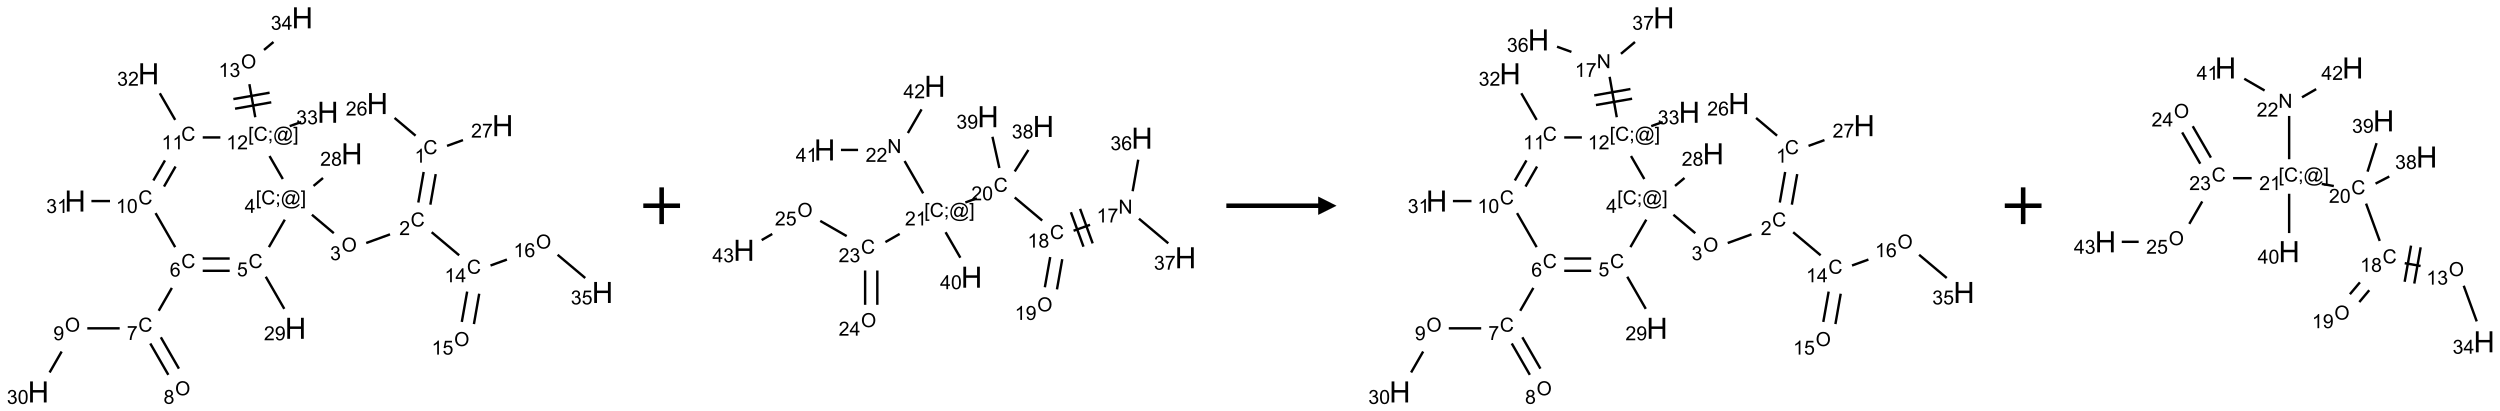 <?xml version="1.0" encoding="UTF-8"?>
<svg xmlns="http://www.w3.org/2000/svg" xmlns:xlink="http://www.w3.org/1999/xlink" width="1361" height="224" viewBox="0 0 1361 224">
<defs>
<g>
<g id="glyph-0-0">
<path d="M 1.332 0 L 1.332 -6.668 L 6.668 -6.668 L 6.668 0 Z M 1.5 -0.168 L 6.5 -0.168 L 6.5 -6.5 L 1.5 -6.5 Z M 1.5 -0.168 "/>
</g>
<g id="glyph-0-1">
<path d="M 6.27 -2.676 L 7.281 -2.422 C 7.07 -1.594 6.688 -0.961 6.137 -0.523 C 5.586 -0.086 4.914 0.129 4.121 0.129 C 3.297 0.129 2.629 -0.039 2.113 -0.371 C 1.598 -0.707 1.203 -1.191 0.934 -1.828 C 0.664 -2.465 0.531 -3.145 0.531 -3.875 C 0.531 -4.672 0.684 -5.363 0.988 -5.957 C 1.293 -6.547 1.723 -6.996 2.285 -7.305 C 2.844 -7.613 3.461 -7.766 4.137 -7.766 C 4.898 -7.766 5.543 -7.57 6.062 -7.184 C 6.582 -6.793 6.945 -6.246 7.152 -5.543 L 6.156 -5.309 C 5.98 -5.863 5.723 -6.266 5.387 -6.52 C 5.051 -6.773 4.625 -6.902 4.113 -6.902 C 3.527 -6.902 3.039 -6.762 2.645 -6.48 C 2.25 -6.199 1.973 -5.82 1.812 -5.348 C 1.652 -4.871 1.574 -4.383 1.574 -3.879 C 1.574 -3.23 1.668 -2.664 1.855 -2.18 C 2.047 -1.695 2.34 -1.332 2.738 -1.094 C 3.137 -0.855 3.57 -0.734 4.035 -0.734 C 4.602 -0.734 5.082 -0.898 5.473 -1.223 C 5.867 -1.551 6.133 -2.035 6.27 -2.676 Z M 6.27 -2.676 "/>
</g>
<g id="glyph-0-2">
<path d="M 3.973 0 L 3.035 0 L 3.035 -5.973 C 2.809 -5.758 2.516 -5.543 2.148 -5.328 C 1.781 -5.113 1.453 -4.953 1.16 -4.844 L 1.16 -5.75 C 1.684 -5.996 2.145 -6.297 2.535 -6.645 C 2.93 -6.996 3.207 -7.336 3.371 -7.668 L 3.973 -7.668 Z M 3.973 0 "/>
</g>
<g id="glyph-0-3">
<path d="M 5.371 -0.902 L 5.371 0 L 0.324 0 C 0.316 -0.227 0.352 -0.441 0.434 -0.652 C 0.562 -0.996 0.766 -1.332 1.051 -1.668 C 1.332 -2 1.742 -2.387 2.277 -2.824 C 3.105 -3.504 3.668 -4.043 3.957 -4.441 C 4.25 -4.84 4.395 -5.215 4.395 -5.566 C 4.395 -5.938 4.262 -6.254 3.996 -6.508 C 3.73 -6.762 3.387 -6.891 2.957 -6.891 C 2.508 -6.891 2.145 -6.754 1.875 -6.484 C 1.605 -6.215 1.469 -5.84 1.465 -5.359 L 0.5 -5.457 C 0.566 -6.176 0.812 -6.727 1.246 -7.102 C 1.676 -7.477 2.254 -7.668 2.98 -7.668 C 3.711 -7.668 4.293 -7.465 4.719 -7.059 C 5.145 -6.652 5.359 -6.148 5.359 -5.547 C 5.359 -5.242 5.297 -4.941 5.172 -4.645 C 5.047 -4.352 4.84 -4.039 4.551 -3.715 C 4.262 -3.387 3.777 -2.938 3.105 -2.371 C 2.543 -1.898 2.18 -1.578 2.02 -1.41 C 1.859 -1.242 1.73 -1.07 1.625 -0.902 Z M 5.371 -0.902 "/>
</g>
<g id="glyph-0-4">
<path d="M 0.516 -3.719 C 0.516 -4.984 0.855 -5.977 1.535 -6.695 C 2.215 -7.414 3.094 -7.77 4.172 -7.77 C 4.875 -7.77 5.512 -7.602 6.078 -7.266 C 6.645 -6.93 7.074 -6.461 7.371 -5.855 C 7.668 -5.254 7.816 -4.57 7.816 -3.809 C 7.816 -3.035 7.66 -2.34 7.348 -1.73 C 7.035 -1.117 6.594 -0.656 6.02 -0.34 C 5.449 -0.027 4.828 0.129 4.168 0.129 C 3.449 0.129 2.805 -0.043 2.238 -0.391 C 1.672 -0.738 1.246 -1.211 0.953 -1.812 C 0.66 -2.414 0.516 -3.047 0.516 -3.719 Z M 1.559 -3.703 C 1.559 -2.781 1.805 -2.059 2.301 -1.527 C 2.793 -1 3.414 -0.734 4.16 -0.734 C 4.922 -0.734 5.547 -1 6.039 -1.535 C 6.531 -2.07 6.777 -2.828 6.777 -3.812 C 6.777 -4.434 6.672 -4.977 6.461 -5.441 C 6.25 -5.902 5.945 -6.262 5.539 -6.52 C 5.133 -6.773 4.68 -6.902 4.176 -6.902 C 3.461 -6.902 2.848 -6.656 2.332 -6.164 C 1.816 -5.672 1.559 -4.852 1.559 -3.703 Z M 1.559 -3.703 "/>
</g>
<g id="glyph-0-5">
<path d="M 0.449 -2.016 L 1.387 -2.141 C 1.492 -1.609 1.676 -1.227 1.934 -0.992 C 2.191 -0.758 2.508 -0.641 2.879 -0.641 C 3.32 -0.641 3.695 -0.793 3.996 -1.098 C 4.301 -1.402 4.453 -1.781 4.453 -2.234 C 4.453 -2.664 4.312 -3.02 4.031 -3.301 C 3.75 -3.578 3.391 -3.719 2.957 -3.719 C 2.781 -3.719 2.562 -3.684 2.297 -3.613 L 2.402 -4.438 C 2.465 -4.43 2.516 -4.426 2.551 -4.426 C 2.949 -4.426 3.312 -4.531 3.629 -4.738 C 3.949 -4.949 4.109 -5.27 4.109 -5.703 C 4.109 -6.047 3.992 -6.332 3.762 -6.559 C 3.527 -6.785 3.227 -6.895 2.859 -6.895 C 2.496 -6.895 2.191 -6.781 1.949 -6.551 C 1.707 -6.324 1.547 -5.98 1.48 -5.52 L 0.543 -5.688 C 0.656 -6.316 0.918 -6.805 1.324 -7.148 C 1.73 -7.492 2.234 -7.668 2.84 -7.668 C 3.254 -7.668 3.641 -7.578 3.988 -7.398 C 4.34 -7.219 4.609 -6.977 4.793 -6.668 C 4.98 -6.359 5.074 -6.031 5.074 -5.684 C 5.074 -5.352 4.984 -5.051 4.809 -4.781 C 4.629 -4.512 4.367 -4.297 4.02 -4.137 C 4.473 -4.031 4.824 -3.816 5.074 -3.488 C 5.324 -3.16 5.449 -2.75 5.449 -2.254 C 5.449 -1.59 5.203 -1.023 4.719 -0.559 C 4.234 -0.098 3.617 0.137 2.875 0.137 C 2.203 0.137 1.648 -0.062 1.207 -0.465 C 0.762 -0.863 0.512 -1.379 0.449 -2.016 Z M 0.449 -2.016 "/>
</g>
<g id="glyph-0-6">
<path d="M 0.723 2.121 L 0.723 -7.637 L 2.793 -7.637 L 2.793 -6.859 L 1.66 -6.859 L 1.66 1.344 L 2.793 1.344 L 2.793 2.121 Z M 0.723 2.121 "/>
</g>
<g id="glyph-0-7">
<path d="M 0.949 -4.465 L 0.949 -5.531 L 2.016 -5.531 L 2.016 -4.465 Z M 0.949 0 L 0.949 -1.066 L 2.016 -1.066 L 2.016 0 C 2.016 0.391 1.945 0.711 1.809 0.949 C 1.668 1.191 1.449 1.379 1.145 1.512 L 0.887 1.109 C 1.082 1.023 1.23 0.895 1.324 0.727 C 1.418 0.559 1.469 0.316 1.48 0 Z M 0.949 0 "/>
</g>
<g id="glyph-0-8">
<path d="M 6.047 -0.848 C 5.82 -0.59 5.57 -0.379 5.289 -0.223 C 5.008 -0.062 4.73 0.016 4.449 0.016 C 4.141 0.016 3.84 -0.074 3.547 -0.254 C 3.254 -0.434 3.02 -0.715 2.836 -1.09 C 2.652 -1.465 2.562 -1.875 2.562 -2.324 C 2.562 -2.875 2.703 -3.43 2.988 -3.98 C 3.27 -4.535 3.621 -4.953 4.043 -5.23 C 4.461 -5.508 4.871 -5.645 5.266 -5.645 C 5.566 -5.645 5.855 -5.566 6.129 -5.41 C 6.402 -5.25 6.641 -5.012 6.84 -4.688 L 7.016 -5.496 L 7.949 -5.496 L 7.199 -2 C 7.094 -1.516 7.043 -1.246 7.043 -1.191 C 7.043 -1.098 7.078 -1.02 7.148 -0.949 C 7.219 -0.883 7.305 -0.848 7.406 -0.848 C 7.59 -0.848 7.832 -0.953 8.129 -1.168 C 8.527 -1.445 8.84 -1.816 9.07 -2.285 C 9.301 -2.75 9.418 -3.234 9.418 -3.73 C 9.418 -4.309 9.27 -4.852 8.973 -5.355 C 8.676 -5.859 8.23 -6.262 7.645 -6.562 C 7.055 -6.863 6.406 -7.016 5.691 -7.016 C 4.879 -7.016 4.137 -6.824 3.465 -6.445 C 2.793 -6.066 2.273 -5.52 1.902 -4.809 C 1.535 -4.098 1.348 -3.34 1.348 -2.527 C 1.348 -1.676 1.535 -0.941 1.902 -0.328 C 2.273 0.285 2.809 0.742 3.508 1.035 C 4.207 1.328 4.984 1.473 5.832 1.473 C 6.742 1.473 7.504 1.32 8.121 1.016 C 8.734 0.711 9.195 0.34 9.5 -0.098 L 10.441 -0.098 C 10.266 0.266 9.961 0.637 9.531 1.016 C 9.102 1.395 8.59 1.695 7.996 1.914 C 7.402 2.133 6.688 2.246 5.848 2.246 C 5.078 2.246 4.367 2.145 3.715 1.949 C 3.066 1.75 2.512 1.453 2.051 1.055 C 1.594 0.656 1.25 0.199 1.016 -0.316 C 0.723 -0.973 0.578 -1.684 0.578 -2.441 C 0.578 -3.289 0.75 -4.098 1.098 -4.863 C 1.523 -5.805 2.125 -6.527 2.902 -7.027 C 3.684 -7.527 4.629 -7.777 5.738 -7.777 C 6.602 -7.777 7.375 -7.602 8.059 -7.246 C 8.746 -6.895 9.285 -6.371 9.684 -5.672 C 10.02 -5.07 10.188 -4.418 10.188 -3.715 C 10.188 -2.707 9.832 -1.812 9.125 -1.031 C 8.492 -0.328 7.801 0.02 7.051 0.02 C 6.812 0.02 6.617 -0.016 6.473 -0.09 C 6.324 -0.16 6.215 -0.266 6.145 -0.402 C 6.102 -0.488 6.066 -0.637 6.047 -0.848 Z M 3.527 -2.262 C 3.527 -1.785 3.641 -1.414 3.863 -1.152 C 4.09 -0.887 4.348 -0.754 4.641 -0.754 C 4.836 -0.754 5.039 -0.812 5.254 -0.93 C 5.469 -1.047 5.676 -1.219 5.871 -1.449 C 6.066 -1.676 6.23 -1.969 6.355 -2.32 C 6.48 -2.672 6.543 -3.027 6.543 -3.379 C 6.543 -3.852 6.426 -4.219 6.191 -4.48 C 5.957 -4.738 5.672 -4.871 5.332 -4.871 C 5.109 -4.871 4.902 -4.812 4.707 -4.699 C 4.512 -4.586 4.32 -4.406 4.137 -4.156 C 3.953 -3.906 3.805 -3.602 3.691 -3.246 C 3.582 -2.887 3.527 -2.559 3.527 -2.262 Z M 3.527 -2.262 "/>
</g>
<g id="glyph-0-9">
<path d="M 2.27 2.121 L 0.203 2.121 L 0.203 1.344 L 1.332 1.344 L 1.332 -6.859 L 0.203 -6.859 L 0.203 -7.637 L 2.27 -7.637 Z M 2.27 2.121 "/>
</g>
<g id="glyph-0-10">
<path d="M 3.449 0 L 3.449 -1.828 L 0.137 -1.828 L 0.137 -2.688 L 3.621 -7.637 L 4.387 -7.637 L 4.387 -2.688 L 5.418 -2.688 L 5.418 -1.828 L 4.387 -1.828 L 4.387 0 Z M 3.449 -2.688 L 3.449 -6.129 L 1.059 -2.688 Z M 3.449 -2.688 "/>
</g>
<g id="glyph-0-11">
<path d="M 1.887 -4.141 C 1.496 -4.281 1.207 -4.484 1.02 -4.75 C 0.832 -5.016 0.738 -5.328 0.738 -5.699 C 0.738 -6.254 0.938 -6.719 1.34 -7.098 C 1.738 -7.477 2.27 -7.668 2.934 -7.668 C 3.598 -7.668 4.137 -7.473 4.543 -7.086 C 4.949 -6.699 5.152 -6.227 5.152 -5.672 C 5.152 -5.316 5.059 -5.008 4.871 -4.746 C 4.688 -4.484 4.406 -4.281 4.027 -4.141 C 4.496 -3.988 4.852 -3.742 5.098 -3.402 C 5.34 -3.062 5.465 -2.656 5.465 -2.184 C 5.465 -1.531 5.234 -0.98 4.77 -0.535 C 4.309 -0.09 3.703 0.129 2.949 0.129 C 2.195 0.129 1.586 -0.094 1.125 -0.539 C 0.664 -0.984 0.434 -1.543 0.434 -2.207 C 0.434 -2.703 0.559 -3.121 0.809 -3.457 C 1.062 -3.793 1.422 -4.02 1.887 -4.141 Z M 1.699 -5.73 C 1.699 -5.367 1.812 -5.074 2.047 -4.844 C 2.281 -4.613 2.582 -4.5 2.953 -4.5 C 3.312 -4.5 3.609 -4.613 3.84 -4.84 C 4.07 -5.066 4.188 -5.348 4.188 -5.676 C 4.188 -6.02 4.07 -6.309 3.832 -6.543 C 3.594 -6.777 3.297 -6.895 2.941 -6.895 C 2.586 -6.895 2.289 -6.781 2.051 -6.551 C 1.816 -6.324 1.699 -6.047 1.699 -5.73 Z M 1.395 -2.203 C 1.395 -1.938 1.461 -1.676 1.586 -1.426 C 1.711 -1.176 1.902 -0.984 2.152 -0.848 C 2.402 -0.711 2.672 -0.641 2.957 -0.641 C 3.406 -0.641 3.777 -0.785 4.066 -1.074 C 4.359 -1.363 4.504 -1.727 4.504 -2.172 C 4.504 -2.625 4.355 -2.996 4.055 -3.293 C 3.754 -3.586 3.379 -3.734 2.926 -3.734 C 2.484 -3.734 2.121 -3.59 1.832 -3.297 C 1.543 -3.004 1.395 -2.641 1.395 -2.203 Z M 1.395 -2.203 "/>
</g>
<g id="glyph-0-12">
<path d="M 0.441 -2 L 1.426 -2.082 C 1.5 -1.605 1.668 -1.242 1.934 -1.004 C 2.199 -0.762 2.52 -0.641 2.895 -0.641 C 3.348 -0.641 3.73 -0.812 4.043 -1.152 C 4.355 -1.492 4.512 -1.941 4.512 -2.504 C 4.512 -3.039 4.359 -3.461 4.059 -3.77 C 3.758 -4.078 3.367 -4.234 2.879 -4.234 C 2.578 -4.234 2.305 -4.164 2.062 -4.027 C 1.82 -3.891 1.629 -3.715 1.488 -3.496 L 0.609 -3.609 L 1.348 -7.531 L 5.145 -7.531 L 5.145 -6.637 L 2.098 -6.637 L 1.688 -4.582 C 2.145 -4.902 2.625 -5.062 3.129 -5.062 C 3.797 -5.062 4.359 -4.832 4.816 -4.371 C 5.277 -3.91 5.504 -3.312 5.504 -2.59 C 5.504 -1.898 5.305 -1.301 4.902 -0.797 C 4.41 -0.18 3.742 0.129 2.895 0.129 C 2.199 0.129 1.633 -0.062 1.195 -0.453 C 0.758 -0.844 0.504 -1.359 0.441 -2 Z M 0.441 -2 "/>
</g>
<g id="glyph-0-13">
<path d="M 0.582 -1.766 L 1.484 -1.848 C 1.562 -1.426 1.707 -1.117 1.922 -0.926 C 2.137 -0.734 2.414 -0.641 2.75 -0.641 C 3.039 -0.641 3.289 -0.707 3.508 -0.84 C 3.727 -0.973 3.902 -1.148 4.043 -1.367 C 4.18 -1.586 4.297 -1.887 4.391 -2.262 C 4.484 -2.637 4.531 -3.016 4.531 -3.406 C 4.531 -3.449 4.531 -3.512 4.527 -3.594 C 4.34 -3.297 4.082 -3.055 3.758 -2.867 C 3.434 -2.68 3.082 -2.59 2.703 -2.59 C 2.07 -2.59 1.535 -2.816 1.098 -3.277 C 0.66 -3.734 0.441 -4.34 0.441 -5.09 C 0.441 -5.863 0.672 -6.484 1.129 -6.957 C 1.586 -7.43 2.156 -7.668 2.844 -7.668 C 3.34 -7.668 3.793 -7.531 4.207 -7.266 C 4.617 -7 4.93 -6.617 5.145 -6.121 C 5.355 -5.629 5.465 -4.91 5.465 -3.973 C 5.465 -2.996 5.359 -2.223 5.145 -1.645 C 4.934 -1.066 4.617 -0.625 4.199 -0.324 C 3.781 -0.02 3.293 0.129 2.73 0.129 C 2.133 0.129 1.645 -0.035 1.266 -0.367 C 0.887 -0.699 0.66 -1.164 0.582 -1.766 Z M 4.422 -5.137 C 4.422 -5.676 4.277 -6.102 3.992 -6.418 C 3.707 -6.734 3.359 -6.891 2.957 -6.891 C 2.543 -6.891 2.18 -6.719 1.871 -6.379 C 1.562 -6.039 1.406 -5.598 1.406 -5.059 C 1.406 -4.57 1.555 -4.176 1.848 -3.871 C 2.141 -3.566 2.5 -3.418 2.934 -3.418 C 3.367 -3.418 3.723 -3.57 4.004 -3.871 C 4.281 -4.176 4.422 -4.598 4.422 -5.137 Z M 4.422 -5.137 "/>
</g>
<g id="glyph-0-14">
<path d="M 5.309 -5.766 L 4.375 -5.691 C 4.293 -6.059 4.172 -6.328 4.02 -6.496 C 3.766 -6.762 3.453 -6.895 3.082 -6.895 C 2.785 -6.895 2.523 -6.812 2.297 -6.645 C 2 -6.43 1.77 -6.117 1.598 -5.703 C 1.43 -5.289 1.34 -4.703 1.332 -3.938 C 1.559 -4.281 1.836 -4.535 2.16 -4.703 C 2.488 -4.871 2.828 -4.953 3.188 -4.953 C 3.812 -4.953 4.344 -4.723 4.785 -4.262 C 5.223 -3.801 5.441 -3.207 5.441 -2.48 C 5.441 -2 5.34 -1.555 5.133 -1.145 C 4.926 -0.73 4.641 -0.418 4.281 -0.199 C 3.922 0.02 3.512 0.129 3.051 0.129 C 2.27 0.129 1.633 -0.156 1.141 -0.73 C 0.648 -1.305 0.402 -2.254 0.402 -3.574 C 0.402 -5.051 0.672 -6.121 1.219 -6.793 C 1.695 -7.375 2.336 -7.668 3.141 -7.668 C 3.742 -7.668 4.234 -7.5 4.617 -7.16 C 5 -6.824 5.23 -6.359 5.309 -5.766 Z M 1.48 -2.473 C 1.48 -2.152 1.547 -1.844 1.684 -1.547 C 1.82 -1.25 2.016 -1.027 2.262 -0.871 C 2.508 -0.719 2.766 -0.641 3.035 -0.641 C 3.434 -0.641 3.773 -0.801 4.059 -1.121 C 4.344 -1.441 4.484 -1.875 4.484 -2.422 C 4.484 -2.949 4.344 -3.367 4.062 -3.668 C 3.781 -3.973 3.426 -4.125 3 -4.125 C 2.578 -4.125 2.219 -3.973 1.922 -3.668 C 1.625 -3.363 1.48 -2.969 1.48 -2.473 Z M 1.48 -2.473 "/>
</g>
<g id="glyph-0-15">
<path d="M 0.504 -6.637 L 0.504 -7.535 L 5.449 -7.535 L 5.449 -6.809 C 4.961 -6.289 4.48 -5.602 4.004 -4.746 C 3.527 -3.887 3.156 -3.004 2.895 -2.098 C 2.707 -1.461 2.59 -0.762 2.535 0 L 1.574 0 C 1.582 -0.602 1.703 -1.328 1.926 -2.176 C 2.152 -3.027 2.477 -3.848 2.898 -4.637 C 3.32 -5.426 3.77 -6.094 4.246 -6.637 Z M 0.504 -6.637 "/>
</g>
<g id="glyph-0-16">
<path d="M 0.441 -3.766 C 0.441 -4.668 0.535 -5.395 0.723 -5.945 C 0.906 -6.496 1.184 -6.922 1.551 -7.219 C 1.918 -7.516 2.375 -7.668 2.934 -7.668 C 3.344 -7.668 3.703 -7.586 4.012 -7.418 C 4.32 -7.254 4.574 -7.016 4.777 -6.707 C 4.977 -6.395 5.137 -6.016 5.25 -5.57 C 5.363 -5.125 5.422 -4.523 5.422 -3.766 C 5.422 -2.871 5.328 -2.148 5.145 -1.598 C 4.961 -1.047 4.688 -0.621 4.32 -0.32 C 3.953 -0.02 3.492 0.129 2.934 0.129 C 2.195 0.129 1.617 -0.133 1.199 -0.66 C 0.695 -1.297 0.441 -2.332 0.441 -3.766 Z M 1.406 -3.766 C 1.406 -2.512 1.555 -1.68 1.848 -1.262 C 2.141 -0.848 2.5 -0.641 2.934 -0.641 C 3.363 -0.641 3.727 -0.848 4.02 -1.266 C 4.312 -1.684 4.457 -2.516 4.457 -3.766 C 4.457 -5.023 4.312 -5.859 4.02 -6.27 C 3.727 -6.684 3.359 -6.891 2.922 -6.891 C 2.492 -6.891 2.148 -6.707 1.891 -6.344 C 1.566 -5.879 1.406 -5.02 1.406 -3.766 Z M 1.406 -3.766 "/>
</g>
<g id="glyph-0-17">
<path d="M 0.812 0 L 0.812 -7.637 L 1.848 -7.637 L 5.859 -1.641 L 5.859 -7.637 L 6.828 -7.637 L 6.828 0 L 5.793 0 L 1.781 -6 L 1.781 0 Z M 0.812 0 "/>
</g>
<g id="glyph-1-0">
<path d="M 2 0 L 2 -10 L 10 -10 L 10 0 Z M 2.25 -0.25 L 9.75 -0.25 L 9.75 -9.75 L 2.25 -9.75 Z M 2.25 -0.25 "/>
</g>
<g id="glyph-1-1">
<path d="M 1.281 0 L 1.281 -11.453 L 2.797 -11.453 L 2.797 -6.75 L 8.75 -6.75 L 8.75 -11.453 L 10.266 -11.453 L 10.266 0 L 8.75 0 L 8.75 -5.398 L 2.797 -5.398 L 2.797 0 Z M 1.281 0 "/>
</g>
</g>
</defs>
<path fill="none" stroke-width="0.033" stroke-linecap="butt" stroke-linejoin="miter" stroke="rgb(0%, 0%, 0%)" stroke-opacity="1" stroke-miterlimit="10" d="M 5.244 2.098 L 5.171 2.514 " transform="matrix(40, 0, 0, 40, 20.883, 9.701)"/>
<path fill="none" stroke-width="0.033" stroke-linecap="butt" stroke-linejoin="miter" stroke="rgb(0%, 0%, 0%)" stroke-opacity="1" stroke-miterlimit="10" d="M 5.408 2.127 L 5.335 2.543 " transform="matrix(40, 0, 0, 40, 20.883, 9.701)"/>
<path fill="none" stroke-width="0.033" stroke-linecap="butt" stroke-linejoin="miter" stroke="rgb(0%, 0%, 0%)" stroke-opacity="1" stroke-miterlimit="10" d="M 4.786 2.947 L 4.462 3.065 " transform="matrix(40, 0, 0, 40, 20.883, 9.701)"/>
<path fill="none" stroke-width="0.033" stroke-linecap="butt" stroke-linejoin="miter" stroke="rgb(0%, 0%, 0%)" stroke-opacity="1" stroke-miterlimit="10" d="M 4.021 2.931 L 3.723 2.68 " transform="matrix(40, 0, 0, 40, 20.883, 9.701)"/>
<path fill="none" stroke-width="0.033" stroke-linecap="butt" stroke-linejoin="miter" stroke="rgb(0%, 0%, 0%)" stroke-opacity="1" stroke-miterlimit="10" d="M 3.745 2.288 L 3.874 2.18 " transform="matrix(40, 0, 0, 40, 20.883, 9.701)"/>
<path fill="none" stroke-width="0.033" stroke-linecap="butt" stroke-linejoin="miter" stroke="rgb(0%, 0%, 0%)" stroke-opacity="1" stroke-miterlimit="10" d="M 3.354 2.747 L 3.138 3.121 " transform="matrix(40, 0, 0, 40, 20.883, 9.701)"/>
<path fill="none" stroke-width="0.033" stroke-linecap="butt" stroke-linejoin="miter" stroke="rgb(0%, 0%, 0%)" stroke-opacity="1" stroke-miterlimit="10" d="M 3.095 3.524 L 3.347 3.961 " transform="matrix(40, 0, 0, 40, 20.883, 9.701)"/>
<path fill="none" stroke-width="0.033" stroke-linecap="butt" stroke-linejoin="miter" stroke="rgb(0%, 0%, 0%)" stroke-opacity="1" stroke-miterlimit="10" d="M 2.604 3.276 L 2.237 3.276 " transform="matrix(40, 0, 0, 40, 20.883, 9.701)"/>
<path fill="none" stroke-width="0.033" stroke-linecap="butt" stroke-linejoin="miter" stroke="rgb(0%, 0%, 0%)" stroke-opacity="1" stroke-miterlimit="10" d="M 2.604 3.443 L 2.237 3.443 " transform="matrix(40, 0, 0, 40, 20.883, 9.701)"/>
<path fill="none" stroke-width="0.033" stroke-linecap="butt" stroke-linejoin="miter" stroke="rgb(0%, 0%, 0%)" stroke-opacity="1" stroke-miterlimit="10" d="M 1.817 3.676 L 1.638 3.987 " transform="matrix(40, 0, 0, 40, 20.883, 9.701)"/>
<path fill="none" stroke-width="0.033" stroke-linecap="butt" stroke-linejoin="miter" stroke="rgb(0%, 0%, 0%)" stroke-opacity="1" stroke-miterlimit="10" d="M 1.523 4.432 L 1.769 4.859 " transform="matrix(40, 0, 0, 40, 20.883, 9.701)"/>
<path fill="none" stroke-width="0.033" stroke-linecap="butt" stroke-linejoin="miter" stroke="rgb(0%, 0%, 0%)" stroke-opacity="1" stroke-miterlimit="10" d="M 1.667 4.348 L 1.913 4.775 " transform="matrix(40, 0, 0, 40, 20.883, 9.701)"/>
<path fill="none" stroke-width="0.033" stroke-linecap="butt" stroke-linejoin="miter" stroke="rgb(0%, 0%, 0%)" stroke-opacity="1" stroke-miterlimit="10" d="M 1.107 4.226 L 0.666 4.226 " transform="matrix(40, 0, 0, 40, 20.883, 9.701)"/>
<path fill="none" stroke-width="0.033" stroke-linecap="butt" stroke-linejoin="miter" stroke="rgb(0%, 0%, 0%)" stroke-opacity="1" stroke-miterlimit="10" d="M 0.317 4.542 L 0.153 4.827 " transform="matrix(40, 0, 0, 40, 20.883, 9.701)"/>
<path fill="none" stroke-width="0.033" stroke-linecap="butt" stroke-linejoin="miter" stroke="rgb(0%, 0%, 0%)" stroke-opacity="1" stroke-miterlimit="10" d="M 1.862 3.121 L 1.595 2.658 " transform="matrix(40, 0, 0, 40, 20.883, 9.701)"/>
<path fill="none" stroke-width="0.033" stroke-linecap="butt" stroke-linejoin="miter" stroke="rgb(0%, 0%, 0%)" stroke-opacity="1" stroke-miterlimit="10" d="M 0.975 2.494 L 0.722 2.494 " transform="matrix(40, 0, 0, 40, 20.883, 9.701)"/>
<path fill="none" stroke-width="0.033" stroke-linecap="butt" stroke-linejoin="miter" stroke="rgb(0%, 0%, 0%)" stroke-opacity="1" stroke-miterlimit="10" d="M 1.71 2.297 L 1.867 2.024 " transform="matrix(40, 0, 0, 40, 20.883, 9.701)"/>
<path fill="none" stroke-width="0.033" stroke-linecap="butt" stroke-linejoin="miter" stroke="rgb(0%, 0%, 0%)" stroke-opacity="1" stroke-miterlimit="10" d="M 1.565 2.214 L 1.723 1.941 " transform="matrix(40, 0, 0, 40, 20.883, 9.701)"/>
<path fill="none" stroke-width="0.033" stroke-linecap="butt" stroke-linejoin="miter" stroke="rgb(0%, 0%, 0%)" stroke-opacity="1" stroke-miterlimit="10" d="M 1.862 1.389 L 1.653 1.027 " transform="matrix(40, 0, 0, 40, 20.883, 9.701)"/>
<path fill="none" stroke-width="0.033" stroke-linecap="butt" stroke-linejoin="miter" stroke="rgb(0%, 0%, 0%)" stroke-opacity="1" stroke-miterlimit="10" d="M 2.237 1.628 L 2.477 1.628 " transform="matrix(40, 0, 0, 40, 20.883, 9.701)"/>
<path fill="none" stroke-width="0.033" stroke-linecap="butt" stroke-linejoin="miter" stroke="rgb(0%, 0%, 0%)" stroke-opacity="1" stroke-miterlimit="10" d="M 3.146 1.881 L 3.327 2.194 " transform="matrix(40, 0, 0, 40, 20.883, 9.701)"/>
<path fill="none" stroke-width="0.033" stroke-linecap="butt" stroke-linejoin="miter" stroke="rgb(0%, 0%, 0%)" stroke-opacity="1" stroke-miterlimit="10" d="M 2.952 1.353 L 2.872 0.903 " transform="matrix(40, 0, 0, 40, 20.883, 9.701)"/>
<path fill="none" stroke-width="0.033" stroke-linecap="butt" stroke-linejoin="miter" stroke="rgb(0%, 0%, 0%)" stroke-opacity="1" stroke-miterlimit="10" d="M 3.147 1.019 L 2.654 1.106 " transform="matrix(40, 0, 0, 40, 20.883, 9.701)"/>
<path fill="none" stroke-width="0.033" stroke-linecap="butt" stroke-linejoin="miter" stroke="rgb(0%, 0%, 0%)" stroke-opacity="1" stroke-miterlimit="10" d="M 3.17 1.15 L 2.677 1.237 " transform="matrix(40, 0, 0, 40, 20.883, 9.701)"/>
<path fill="none" stroke-width="0.033" stroke-linecap="butt" stroke-linejoin="miter" stroke="rgb(0%, 0%, 0%)" stroke-opacity="1" stroke-miterlimit="10" d="M 3.071 0.437 L 3.2 0.329 " transform="matrix(40, 0, 0, 40, 20.883, 9.701)"/>
<path fill="none" stroke-width="0.033" stroke-linecap="butt" stroke-linejoin="miter" stroke="rgb(0%, 0%, 0%)" stroke-opacity="1" stroke-miterlimit="10" d="M 3.421 1.474 L 3.577 1.418 " transform="matrix(40, 0, 0, 40, 20.883, 9.701)"/>
<path fill="none" stroke-width="0.033" stroke-linecap="butt" stroke-linejoin="miter" stroke="rgb(0%, 0%, 0%)" stroke-opacity="1" stroke-miterlimit="10" d="M 5.353 2.918 L 5.727 3.232 " transform="matrix(40, 0, 0, 40, 20.883, 9.701)"/>
<path fill="none" stroke-width="0.033" stroke-linecap="butt" stroke-linejoin="miter" stroke="rgb(0%, 0%, 0%)" stroke-opacity="1" stroke-miterlimit="10" d="M 5.836 3.726 L 5.763 4.139 " transform="matrix(40, 0, 0, 40, 20.883, 9.701)"/>
<path fill="none" stroke-width="0.033" stroke-linecap="butt" stroke-linejoin="miter" stroke="rgb(0%, 0%, 0%)" stroke-opacity="1" stroke-miterlimit="10" d="M 6 3.755 L 5.928 4.168 " transform="matrix(40, 0, 0, 40, 20.883, 9.701)"/>
<path fill="none" stroke-width="0.033" stroke-linecap="butt" stroke-linejoin="miter" stroke="rgb(0%, 0%, 0%)" stroke-opacity="1" stroke-miterlimit="10" d="M 6.154 3.371 L 6.377 3.29 " transform="matrix(40, 0, 0, 40, 20.883, 9.701)"/>
<path fill="none" stroke-width="0.033" stroke-linecap="butt" stroke-linejoin="miter" stroke="rgb(0%, 0%, 0%)" stroke-opacity="1" stroke-miterlimit="10" d="M 7.067 3.225 L 7.443 3.541 " transform="matrix(40, 0, 0, 40, 20.883, 9.701)"/>
<path fill="none" stroke-width="0.033" stroke-linecap="butt" stroke-linejoin="miter" stroke="rgb(0%, 0%, 0%)" stroke-opacity="1" stroke-miterlimit="10" d="M 5.134 1.604 L 4.848 1.363 " transform="matrix(40, 0, 0, 40, 20.883, 9.701)"/>
<path fill="none" stroke-width="0.033" stroke-linecap="butt" stroke-linejoin="miter" stroke="rgb(0%, 0%, 0%)" stroke-opacity="1" stroke-miterlimit="10" d="M 5.562 1.743 L 5.779 1.664 " transform="matrix(40, 0, 0, 40, 20.883, 9.701)"/>
<g fill="rgb(0%, 0%, 0%)" fill-opacity="1">
<use xlink:href="#glyph-0-1" x="230.465" y="83.93"/>
</g>
<g fill="rgb(0%, 0%, 0%)" fill-opacity="1">
<use xlink:href="#glyph-0-2" x="225.688" y="88.566"/>
</g>
<g fill="rgb(0%, 0%, 0%)" fill-opacity="1">
<use xlink:href="#glyph-0-1" x="223.52" y="123.32"/>
</g>
<g fill="rgb(0%, 0%, 0%)" fill-opacity="1">
<use xlink:href="#glyph-0-3" x="217.348" y="127.957"/>
</g>
<g fill="rgb(0%, 0%, 0%)" fill-opacity="1">
<use xlink:href="#glyph-0-4" x="185.949" y="137.008"/>
</g>
<g fill="rgb(0%, 0%, 0%)" fill-opacity="1">
<use xlink:href="#glyph-0-5" x="179.68" y="141.637"/>
</g>
<g fill="rgb(0%, 0%, 0%)" fill-opacity="1">
<use xlink:href="#glyph-0-6" x="139.215" y="111.297"/>
<use xlink:href="#glyph-0-1" x="142.178" y="111.297"/>
<use xlink:href="#glyph-0-7" x="149.882" y="111.297"/>
<use xlink:href="#glyph-0-8" x="152.845" y="111.297"/>
<use xlink:href="#glyph-0-9" x="163.673" y="111.297"/>
</g>
<g fill="rgb(0%, 0%, 0%)" fill-opacity="1">
<use xlink:href="#glyph-0-10" x="133.191" y="115.895"/>
</g>
<g fill="rgb(0%, 0%, 0%)" fill-opacity="1">
<use xlink:href="#glyph-1-1" x="185.754" y="89.461"/>
</g>
<g fill="rgb(0%, 0%, 0%)" fill-opacity="1">
<use xlink:href="#glyph-0-3" x="174.305" y="90.254"/>
<use xlink:href="#glyph-0-11" x="180.237" y="90.254"/>
</g>
<g fill="rgb(0%, 0%, 0%)" fill-opacity="1">
<use xlink:href="#glyph-0-1" x="135.289" y="145.934"/>
</g>
<g fill="rgb(0%, 0%, 0%)" fill-opacity="1">
<use xlink:href="#glyph-0-12" x="128.98" y="150.434"/>
</g>
<g fill="rgb(0%, 0%, 0%)" fill-opacity="1">
<use xlink:href="#glyph-1-1" x="155.109" y="184.457"/>
</g>
<g fill="rgb(0%, 0%, 0%)" fill-opacity="1">
<use xlink:href="#glyph-0-3" x="143.664" y="185.246"/>
<use xlink:href="#glyph-0-13" x="149.596" y="185.246"/>
</g>
<g fill="rgb(0%, 0%, 0%)" fill-opacity="1">
<use xlink:href="#glyph-0-1" x="98.664" y="145.934"/>
</g>
<g fill="rgb(0%, 0%, 0%)" fill-opacity="1">
<use xlink:href="#glyph-0-14" x="92.418" y="150.566"/>
</g>
<g fill="rgb(0%, 0%, 0%)" fill-opacity="1">
<use xlink:href="#glyph-0-1" x="75.289" y="180.574"/>
</g>
<g fill="rgb(0%, 0%, 0%)" fill-opacity="1">
<use xlink:href="#glyph-0-15" x="69.039" y="185.078"/>
</g>
<g fill="rgb(0%, 0%, 0%)" fill-opacity="1">
<use xlink:href="#glyph-0-4" x="95.305" y="215.219"/>
</g>
<g fill="rgb(0%, 0%, 0%)" fill-opacity="1">
<use xlink:href="#glyph-0-11" x="89.023" y="219.852"/>
</g>
<g fill="rgb(0%, 0%, 0%)" fill-opacity="1">
<use xlink:href="#glyph-0-4" x="35.305" y="180.578"/>
</g>
<g fill="rgb(0%, 0%, 0%)" fill-opacity="1">
<use xlink:href="#glyph-0-13" x="29.023" y="185.207"/>
</g>
<g fill="rgb(0%, 0%, 0%)" fill-opacity="1">
<use xlink:href="#glyph-1-1" x="15.109" y="219.098"/>
</g>
<g fill="rgb(0%, 0%, 0%)" fill-opacity="1">
<use xlink:href="#glyph-0-5" x="3.703" y="219.891"/>
<use xlink:href="#glyph-0-16" x="9.635" y="219.891"/>
</g>
<g fill="rgb(0%, 0%, 0%)" fill-opacity="1">
<use xlink:href="#glyph-0-1" x="75.289" y="111.289"/>
</g>
<g fill="rgb(0%, 0%, 0%)" fill-opacity="1">
<use xlink:href="#glyph-0-2" x="63.133" y="115.926"/>
<use xlink:href="#glyph-0-16" x="69.065" y="115.926"/>
</g>
<g fill="rgb(0%, 0%, 0%)" fill-opacity="1">
<use xlink:href="#glyph-1-1" x="35.109" y="115.172"/>
</g>
<g fill="rgb(0%, 0%, 0%)" fill-opacity="1">
<use xlink:href="#glyph-0-5" x="25.152" y="115.965"/>
<use xlink:href="#glyph-0-2" x="31.085" y="115.965"/>
</g>
<g fill="rgb(0%, 0%, 0%)" fill-opacity="1">
<use xlink:href="#glyph-0-1" x="98.664" y="76.648"/>
</g>
<g fill="rgb(0%, 0%, 0%)" fill-opacity="1">
<use xlink:href="#glyph-0-2" x="87.953" y="81.285"/>
<use xlink:href="#glyph-0-2" x="93.885" y="81.285"/>
</g>
<g fill="rgb(0%, 0%, 0%)" fill-opacity="1">
<use xlink:href="#glyph-1-1" x="75.109" y="45.891"/>
</g>
<g fill="rgb(0%, 0%, 0%)" fill-opacity="1">
<use xlink:href="#glyph-0-5" x="63.754" y="46.684"/>
<use xlink:href="#glyph-0-3" x="69.686" y="46.684"/>
</g>
<g fill="rgb(0%, 0%, 0%)" fill-opacity="1">
<use xlink:href="#glyph-0-6" x="135.094" y="76.656"/>
<use xlink:href="#glyph-0-1" x="138.057" y="76.656"/>
<use xlink:href="#glyph-0-7" x="145.76" y="76.656"/>
<use xlink:href="#glyph-0-8" x="148.724" y="76.656"/>
<use xlink:href="#glyph-0-9" x="159.552" y="76.656"/>
</g>
<g fill="rgb(0%, 0%, 0%)" fill-opacity="1">
<use xlink:href="#glyph-0-2" x="123.184" y="81.285"/>
<use xlink:href="#glyph-0-3" x="129.116" y="81.285"/>
</g>
<g fill="rgb(0%, 0%, 0%)" fill-opacity="1">
<use xlink:href="#glyph-0-4" x="131.184" y="37.262"/>
</g>
<g fill="rgb(0%, 0%, 0%)" fill-opacity="1">
<use xlink:href="#glyph-0-2" x="118.98" y="41.895"/>
<use xlink:href="#glyph-0-5" x="124.913" y="41.895"/>
</g>
<g fill="rgb(0%, 0%, 0%)" fill-opacity="1">
<use xlink:href="#glyph-1-1" x="158.805" y="15.43"/>
</g>
<g fill="rgb(0%, 0%, 0%)" fill-opacity="1">
<use xlink:href="#glyph-0-5" x="147.402" y="16.223"/>
<use xlink:href="#glyph-0-10" x="153.335" y="16.223"/>
</g>
<g fill="rgb(0%, 0%, 0%)" fill-opacity="1">
<use xlink:href="#glyph-1-1" x="172.699" y="66.852"/>
</g>
<g fill="rgb(0%, 0%, 0%)" fill-opacity="1">
<use xlink:href="#glyph-0-5" x="161.266" y="67.645"/>
<use xlink:href="#glyph-0-5" x="167.198" y="67.645"/>
</g>
<g fill="rgb(0%, 0%, 0%)" fill-opacity="1">
<use xlink:href="#glyph-0-1" x="254.16" y="149.031"/>
</g>
<g fill="rgb(0%, 0%, 0%)" fill-opacity="1">
<use xlink:href="#glyph-0-2" x="242.008" y="153.668"/>
<use xlink:href="#glyph-0-10" x="247.94" y="153.668"/>
</g>
<g fill="rgb(0%, 0%, 0%)" fill-opacity="1">
<use xlink:href="#glyph-0-4" x="247.23" y="188.43"/>
</g>
<g fill="rgb(0%, 0%, 0%)" fill-opacity="1">
<use xlink:href="#glyph-0-2" x="234.973" y="193.062"/>
<use xlink:href="#glyph-0-12" x="240.905" y="193.062"/>
</g>
<g fill="rgb(0%, 0%, 0%)" fill-opacity="1">
<use xlink:href="#glyph-0-4" x="291.766" y="135.355"/>
</g>
<g fill="rgb(0%, 0%, 0%)" fill-opacity="1">
<use xlink:href="#glyph-0-2" x="279.57" y="139.988"/>
<use xlink:href="#glyph-0-14" x="285.503" y="139.988"/>
</g>
<g fill="rgb(0%, 0%, 0%)" fill-opacity="1">
<use xlink:href="#glyph-1-1" x="322.211" y="164.945"/>
</g>
<g fill="rgb(0%, 0%, 0%)" fill-opacity="1">
<use xlink:href="#glyph-0-5" x="310.719" y="165.738"/>
<use xlink:href="#glyph-0-12" x="316.651" y="165.738"/>
</g>
<g fill="rgb(0%, 0%, 0%)" fill-opacity="1">
<use xlink:href="#glyph-1-1" x="199.645" y="62.102"/>
</g>
<g fill="rgb(0%, 0%, 0%)" fill-opacity="1">
<use xlink:href="#glyph-0-3" x="188.219" y="62.895"/>
<use xlink:href="#glyph-0-14" x="194.151" y="62.895"/>
</g>
<g fill="rgb(0%, 0%, 0%)" fill-opacity="1">
<use xlink:href="#glyph-1-1" x="267.875" y="74.133"/>
</g>
<g fill="rgb(0%, 0%, 0%)" fill-opacity="1">
<use xlink:href="#glyph-0-3" x="256.441" y="74.922"/>
<use xlink:href="#glyph-0-15" x="262.374" y="74.922"/>
</g>
<path fill="none" stroke-width="0.062" stroke-linecap="butt" stroke-linejoin="miter" stroke="rgb(0%, 0%, 0%)" stroke-opacity="1" stroke-miterlimit="10" d="M 0 -0 L 0.5 -0 M 0.25 -0.25 L 0.25 0.25 " transform="matrix(40, 0, 0, 40, 350.207, 112)"/>
<path fill="none" stroke-width="0.033" stroke-linecap="butt" stroke-linejoin="miter" stroke="rgb(0%, 0%, 0%)" stroke-opacity="1" stroke-miterlimit="10" d="M 4.71 1.885 L 4.486 1.966 " transform="matrix(40, 0, 0, 40, 405.012, 46.982)"/>
<path fill="none" stroke-width="0.033" stroke-linecap="butt" stroke-linejoin="miter" stroke="rgb(0%, 0%, 0%)" stroke-opacity="1" stroke-miterlimit="10" d="M 4.45 1.714 L 4.621 2.183 " transform="matrix(40, 0, 0, 40, 405.012, 46.982)"/>
<path fill="none" stroke-width="0.033" stroke-linecap="butt" stroke-linejoin="miter" stroke="rgb(0%, 0%, 0%)" stroke-opacity="1" stroke-miterlimit="10" d="M 4.575 1.668 L 4.746 2.138 " transform="matrix(40, 0, 0, 40, 405.012, 46.982)"/>
<path fill="none" stroke-width="0.033" stroke-linecap="butt" stroke-linejoin="miter" stroke="rgb(0%, 0%, 0%)" stroke-opacity="1" stroke-miterlimit="10" d="M 4.168 2.324 L 4.095 2.735 " transform="matrix(40, 0, 0, 40, 405.012, 46.982)"/>
<path fill="none" stroke-width="0.033" stroke-linecap="butt" stroke-linejoin="miter" stroke="rgb(0%, 0%, 0%)" stroke-opacity="1" stroke-miterlimit="10" d="M 4.332 2.353 L 4.26 2.764 " transform="matrix(40, 0, 0, 40, 405.012, 46.982)"/>
<path fill="none" stroke-width="0.033" stroke-linecap="butt" stroke-linejoin="miter" stroke="rgb(0%, 0%, 0%)" stroke-opacity="1" stroke-miterlimit="10" d="M 4.059 1.827 L 3.685 1.513 " transform="matrix(40, 0, 0, 40, 405.012, 46.982)"/>
<path fill="none" stroke-width="0.033" stroke-linecap="butt" stroke-linejoin="miter" stroke="rgb(0%, 0%, 0%)" stroke-opacity="1" stroke-miterlimit="10" d="M 3.17 1.524 L 3.013 1.581 " transform="matrix(40, 0, 0, 40, 405.012, 46.982)"/>
<path fill="none" stroke-width="0.033" stroke-linecap="butt" stroke-linejoin="miter" stroke="rgb(0%, 0%, 0%)" stroke-opacity="1" stroke-miterlimit="10" d="M 2.439 1.457 L 2.186 1.017 " transform="matrix(40, 0, 0, 40, 405.012, 46.982)"/>
<path fill="none" stroke-width="0.033" stroke-linecap="butt" stroke-linejoin="miter" stroke="rgb(0%, 0%, 0%)" stroke-opacity="1" stroke-miterlimit="10" d="M 1.553 0.866 L 1.32 0.866 " transform="matrix(40, 0, 0, 40, 405.012, 46.982)"/>
<path fill="none" stroke-width="0.033" stroke-linecap="butt" stroke-linejoin="miter" stroke="rgb(0%, 0%, 0%)" stroke-opacity="1" stroke-miterlimit="10" d="M 2.231 0.636 L 2.417 0.314 " transform="matrix(40, 0, 0, 40, 405.012, 46.982)"/>
<path fill="none" stroke-width="0.033" stroke-linecap="butt" stroke-linejoin="miter" stroke="rgb(0%, 0%, 0%)" stroke-opacity="1" stroke-miterlimit="10" d="M 2.119 2.009 L 1.925 2.12 " transform="matrix(40, 0, 0, 40, 405.012, 46.982)"/>
<path fill="none" stroke-width="0.033" stroke-linecap="butt" stroke-linejoin="miter" stroke="rgb(0%, 0%, 0%)" stroke-opacity="1" stroke-miterlimit="10" d="M 1.649 2.507 L 1.649 2.974 " transform="matrix(40, 0, 0, 40, 405.012, 46.982)"/>
<path fill="none" stroke-width="0.033" stroke-linecap="butt" stroke-linejoin="miter" stroke="rgb(0%, 0%, 0%)" stroke-opacity="1" stroke-miterlimit="10" d="M 1.815 2.507 L 1.815 2.974 " transform="matrix(40, 0, 0, 40, 405.012, 46.982)"/>
<path fill="none" stroke-width="0.033" stroke-linecap="butt" stroke-linejoin="miter" stroke="rgb(0%, 0%, 0%)" stroke-opacity="1" stroke-miterlimit="10" d="M 1.398 2.039 L 1.038 1.832 " transform="matrix(40, 0, 0, 40, 405.012, 46.982)"/>
<path fill="none" stroke-width="0.033" stroke-linecap="butt" stroke-linejoin="miter" stroke="rgb(0%, 0%, 0%)" stroke-opacity="1" stroke-miterlimit="10" d="M 0.385 2.01 L 0.241 2.093 " transform="matrix(40, 0, 0, 40, 405.012, 46.982)"/>
<path fill="none" stroke-width="0.033" stroke-linecap="butt" stroke-linejoin="miter" stroke="rgb(0%, 0%, 0%)" stroke-opacity="1" stroke-miterlimit="10" d="M 2.744 1.986 L 2.945 2.333 " transform="matrix(40, 0, 0, 40, 405.012, 46.982)"/>
<path fill="none" stroke-width="0.033" stroke-linecap="butt" stroke-linejoin="miter" stroke="rgb(0%, 0%, 0%)" stroke-opacity="1" stroke-miterlimit="10" d="M 3.685 1.159 L 3.871 0.866 " transform="matrix(40, 0, 0, 40, 405.012, 46.982)"/>
<path fill="none" stroke-width="0.033" stroke-linecap="butt" stroke-linejoin="miter" stroke="rgb(0%, 0%, 0%)" stroke-opacity="1" stroke-miterlimit="10" d="M 3.476 1.112 L 3.382 0.687 " transform="matrix(40, 0, 0, 40, 405.012, 46.982)"/>
<path fill="none" stroke-width="0.033" stroke-linecap="butt" stroke-linejoin="miter" stroke="rgb(0%, 0%, 0%)" stroke-opacity="1" stroke-miterlimit="10" d="M 5.29 1.428 L 5.366 0.999 " transform="matrix(40, 0, 0, 40, 405.012, 46.982)"/>
<path fill="none" stroke-width="0.033" stroke-linecap="butt" stroke-linejoin="miter" stroke="rgb(0%, 0%, 0%)" stroke-opacity="1" stroke-miterlimit="10" d="M 5.376 1.802 L 5.775 2.137 " transform="matrix(40, 0, 0, 40, 405.012, 46.982)"/>
<g fill="rgb(0%, 0%, 0%)" fill-opacity="1">
<use xlink:href="#glyph-0-17" x="608.879" y="116.328"/>
</g>
<g fill="rgb(0%, 0%, 0%)" fill-opacity="1">
<use xlink:href="#glyph-0-2" x="596.973" y="121.094"/>
<use xlink:href="#glyph-0-15" x="602.905" y="121.094"/>
</g>
<g fill="rgb(0%, 0%, 0%)" fill-opacity="1">
<use xlink:href="#glyph-0-1" x="571.57" y="130.141"/>
</g>
<g fill="rgb(0%, 0%, 0%)" fill-opacity="1">
<use xlink:href="#glyph-0-2" x="559.371" y="134.777"/>
<use xlink:href="#glyph-0-11" x="565.303" y="134.777"/>
</g>
<g fill="rgb(0%, 0%, 0%)" fill-opacity="1">
<use xlink:href="#glyph-0-4" x="564.641" y="169.535"/>
</g>
<g fill="rgb(0%, 0%, 0%)" fill-opacity="1">
<use xlink:href="#glyph-0-2" x="552.426" y="174.168"/>
<use xlink:href="#glyph-0-13" x="558.358" y="174.168"/>
</g>
<g fill="rgb(0%, 0%, 0%)" fill-opacity="1">
<use xlink:href="#glyph-0-1" x="540.93" y="104.43"/>
</g>
<g fill="rgb(0%, 0%, 0%)" fill-opacity="1">
<use xlink:href="#glyph-0-3" x="528.773" y="109.062"/>
<use xlink:href="#glyph-0-16" x="534.706" y="109.062"/>
</g>
<g fill="rgb(0%, 0%, 0%)" fill-opacity="1">
<use xlink:href="#glyph-0-6" x="503.148" y="118.117"/>
<use xlink:href="#glyph-0-1" x="506.112" y="118.117"/>
<use xlink:href="#glyph-0-7" x="513.815" y="118.117"/>
<use xlink:href="#glyph-0-8" x="516.779" y="118.117"/>
<use xlink:href="#glyph-0-9" x="527.607" y="118.117"/>
</g>
<g fill="rgb(0%, 0%, 0%)" fill-opacity="1">
<use xlink:href="#glyph-0-3" x="492.633" y="122.746"/>
<use xlink:href="#glyph-0-2" x="498.565" y="122.746"/>
</g>
<g fill="rgb(0%, 0%, 0%)" fill-opacity="1">
<use xlink:href="#glyph-0-17" x="483.062" y="83.336"/>
</g>
<g fill="rgb(0%, 0%, 0%)" fill-opacity="1">
<use xlink:href="#glyph-0-3" x="471.238" y="88.105"/>
<use xlink:href="#glyph-0-3" x="477.171" y="88.105"/>
</g>
<g fill="rgb(0%, 0%, 0%)" fill-opacity="1">
<use xlink:href="#glyph-1-1" x="443.164" y="87.352"/>
</g>
<g fill="rgb(0%, 0%, 0%)" fill-opacity="1">
<use xlink:href="#glyph-0-10" x="433.203" y="88.145"/>
<use xlink:href="#glyph-0-2" x="439.135" y="88.145"/>
</g>
<g fill="rgb(0%, 0%, 0%)" fill-opacity="1">
<use xlink:href="#glyph-1-1" x="503.164" y="52.711"/>
</g>
<g fill="rgb(0%, 0%, 0%)" fill-opacity="1">
<use xlink:href="#glyph-0-10" x="491.809" y="53.504"/>
<use xlink:href="#glyph-0-3" x="497.741" y="53.504"/>
</g>
<g fill="rgb(0%, 0%, 0%)" fill-opacity="1">
<use xlink:href="#glyph-0-1" x="468.699" y="138.109"/>
</g>
<g fill="rgb(0%, 0%, 0%)" fill-opacity="1">
<use xlink:href="#glyph-0-3" x="456.52" y="142.746"/>
<use xlink:href="#glyph-0-5" x="462.452" y="142.746"/>
</g>
<g fill="rgb(0%, 0%, 0%)" fill-opacity="1">
<use xlink:href="#glyph-0-4" x="468.715" y="178.113"/>
</g>
<g fill="rgb(0%, 0%, 0%)" fill-opacity="1">
<use xlink:href="#glyph-0-3" x="456.551" y="182.746"/>
<use xlink:href="#glyph-0-10" x="462.483" y="182.746"/>
</g>
<g fill="rgb(0%, 0%, 0%)" fill-opacity="1">
<use xlink:href="#glyph-0-4" x="434.074" y="118.113"/>
</g>
<g fill="rgb(0%, 0%, 0%)" fill-opacity="1">
<use xlink:href="#glyph-0-3" x="421.82" y="122.746"/>
<use xlink:href="#glyph-0-12" x="427.753" y="122.746"/>
</g>
<g fill="rgb(0%, 0%, 0%)" fill-opacity="1">
<use xlink:href="#glyph-1-1" x="399.238" y="141.992"/>
</g>
<g fill="rgb(0%, 0%, 0%)" fill-opacity="1">
<use xlink:href="#glyph-0-10" x="387.805" y="142.785"/>
<use xlink:href="#glyph-0-5" x="393.737" y="142.785"/>
</g>
<g fill="rgb(0%, 0%, 0%)" fill-opacity="1">
<use xlink:href="#glyph-1-1" x="523.164" y="156.633"/>
</g>
<g fill="rgb(0%, 0%, 0%)" fill-opacity="1">
<use xlink:href="#glyph-0-10" x="511.754" y="157.426"/>
<use xlink:href="#glyph-0-16" x="517.686" y="157.426"/>
</g>
<g fill="rgb(0%, 0%, 0%)" fill-opacity="1">
<use xlink:href="#glyph-1-1" x="562.242" y="74.574"/>
</g>
<g fill="rgb(0%, 0%, 0%)" fill-opacity="1">
<use xlink:href="#glyph-0-5" x="550.793" y="75.367"/>
<use xlink:href="#glyph-0-11" x="556.725" y="75.367"/>
</g>
<g fill="rgb(0%, 0%, 0%)" fill-opacity="1">
<use xlink:href="#glyph-1-1" x="532.094" y="69.258"/>
</g>
<g fill="rgb(0%, 0%, 0%)" fill-opacity="1">
<use xlink:href="#glyph-0-5" x="520.645" y="70.051"/>
<use xlink:href="#glyph-0-13" x="526.577" y="70.051"/>
</g>
<g fill="rgb(0%, 0%, 0%)" fill-opacity="1">
<use xlink:href="#glyph-1-1" x="615.926" y="80.949"/>
</g>
<g fill="rgb(0%, 0%, 0%)" fill-opacity="1">
<use xlink:href="#glyph-0-5" x="604.496" y="81.742"/>
<use xlink:href="#glyph-0-14" x="610.428" y="81.742"/>
</g>
<g fill="rgb(0%, 0%, 0%)" fill-opacity="1">
<use xlink:href="#glyph-1-1" x="639.621" y="146.055"/>
</g>
<g fill="rgb(0%, 0%, 0%)" fill-opacity="1">
<use xlink:href="#glyph-0-5" x="628.188" y="146.844"/>
<use xlink:href="#glyph-0-15" x="634.12" y="146.844"/>
</g>
<path fill-rule="nonzero" fill="rgb(0%, 0%, 0%)" fill-opacity="1" d="M 667.617 113.25 L 717.617 113.25 L 717.617 117 L 727.617 112 L 717.617 107 L 717.617 110.75 L 667.617 110.75 "/>
<path fill="none" stroke-width="0.033" stroke-linecap="butt" stroke-linejoin="miter" stroke="rgb(0%, 0%, 0%)" stroke-opacity="1" stroke-miterlimit="10" d="M 5.244 2.098 L 5.171 2.514 " transform="matrix(40, 0, 0, 40, 762.082, 9.701)"/>
<path fill="none" stroke-width="0.033" stroke-linecap="butt" stroke-linejoin="miter" stroke="rgb(0%, 0%, 0%)" stroke-opacity="1" stroke-miterlimit="10" d="M 5.408 2.127 L 5.335 2.543 " transform="matrix(40, 0, 0, 40, 762.082, 9.701)"/>
<path fill="none" stroke-width="0.033" stroke-linecap="butt" stroke-linejoin="miter" stroke="rgb(0%, 0%, 0%)" stroke-opacity="1" stroke-miterlimit="10" d="M 4.786 2.947 L 4.462 3.065 " transform="matrix(40, 0, 0, 40, 762.082, 9.701)"/>
<path fill="none" stroke-width="0.033" stroke-linecap="butt" stroke-linejoin="miter" stroke="rgb(0%, 0%, 0%)" stroke-opacity="1" stroke-miterlimit="10" d="M 4.021 2.931 L 3.723 2.68 " transform="matrix(40, 0, 0, 40, 762.082, 9.701)"/>
<path fill="none" stroke-width="0.033" stroke-linecap="butt" stroke-linejoin="miter" stroke="rgb(0%, 0%, 0%)" stroke-opacity="1" stroke-miterlimit="10" d="M 3.745 2.288 L 3.874 2.18 " transform="matrix(40, 0, 0, 40, 762.082, 9.701)"/>
<path fill="none" stroke-width="0.033" stroke-linecap="butt" stroke-linejoin="miter" stroke="rgb(0%, 0%, 0%)" stroke-opacity="1" stroke-miterlimit="10" d="M 3.354 2.747 L 3.138 3.121 " transform="matrix(40, 0, 0, 40, 762.082, 9.701)"/>
<path fill="none" stroke-width="0.033" stroke-linecap="butt" stroke-linejoin="miter" stroke="rgb(0%, 0%, 0%)" stroke-opacity="1" stroke-miterlimit="10" d="M 3.095 3.524 L 3.347 3.961 " transform="matrix(40, 0, 0, 40, 762.082, 9.701)"/>
<path fill="none" stroke-width="0.033" stroke-linecap="butt" stroke-linejoin="miter" stroke="rgb(0%, 0%, 0%)" stroke-opacity="1" stroke-miterlimit="10" d="M 2.604 3.276 L 2.237 3.276 " transform="matrix(40, 0, 0, 40, 762.082, 9.701)"/>
<path fill="none" stroke-width="0.033" stroke-linecap="butt" stroke-linejoin="miter" stroke="rgb(0%, 0%, 0%)" stroke-opacity="1" stroke-miterlimit="10" d="M 2.604 3.443 L 2.237 3.443 " transform="matrix(40, 0, 0, 40, 762.082, 9.701)"/>
<path fill="none" stroke-width="0.033" stroke-linecap="butt" stroke-linejoin="miter" stroke="rgb(0%, 0%, 0%)" stroke-opacity="1" stroke-miterlimit="10" d="M 1.817 3.676 L 1.638 3.987 " transform="matrix(40, 0, 0, 40, 762.082, 9.701)"/>
<path fill="none" stroke-width="0.033" stroke-linecap="butt" stroke-linejoin="miter" stroke="rgb(0%, 0%, 0%)" stroke-opacity="1" stroke-miterlimit="10" d="M 1.523 4.432 L 1.769 4.859 " transform="matrix(40, 0, 0, 40, 762.082, 9.701)"/>
<path fill="none" stroke-width="0.033" stroke-linecap="butt" stroke-linejoin="miter" stroke="rgb(0%, 0%, 0%)" stroke-opacity="1" stroke-miterlimit="10" d="M 1.667 4.348 L 1.913 4.775 " transform="matrix(40, 0, 0, 40, 762.082, 9.701)"/>
<path fill="none" stroke-width="0.033" stroke-linecap="butt" stroke-linejoin="miter" stroke="rgb(0%, 0%, 0%)" stroke-opacity="1" stroke-miterlimit="10" d="M 1.107 4.226 L 0.666 4.226 " transform="matrix(40, 0, 0, 40, 762.082, 9.701)"/>
<path fill="none" stroke-width="0.033" stroke-linecap="butt" stroke-linejoin="miter" stroke="rgb(0%, 0%, 0%)" stroke-opacity="1" stroke-miterlimit="10" d="M 0.317 4.542 L 0.153 4.827 " transform="matrix(40, 0, 0, 40, 762.082, 9.701)"/>
<path fill="none" stroke-width="0.033" stroke-linecap="butt" stroke-linejoin="miter" stroke="rgb(0%, 0%, 0%)" stroke-opacity="1" stroke-miterlimit="10" d="M 1.862 3.121 L 1.595 2.658 " transform="matrix(40, 0, 0, 40, 762.082, 9.701)"/>
<path fill="none" stroke-width="0.033" stroke-linecap="butt" stroke-linejoin="miter" stroke="rgb(0%, 0%, 0%)" stroke-opacity="1" stroke-miterlimit="10" d="M 0.975 2.494 L 0.722 2.494 " transform="matrix(40, 0, 0, 40, 762.082, 9.701)"/>
<path fill="none" stroke-width="0.033" stroke-linecap="butt" stroke-linejoin="miter" stroke="rgb(0%, 0%, 0%)" stroke-opacity="1" stroke-miterlimit="10" d="M 1.71 2.297 L 1.867 2.024 " transform="matrix(40, 0, 0, 40, 762.082, 9.701)"/>
<path fill="none" stroke-width="0.033" stroke-linecap="butt" stroke-linejoin="miter" stroke="rgb(0%, 0%, 0%)" stroke-opacity="1" stroke-miterlimit="10" d="M 1.565 2.214 L 1.723 1.941 " transform="matrix(40, 0, 0, 40, 762.082, 9.701)"/>
<path fill="none" stroke-width="0.033" stroke-linecap="butt" stroke-linejoin="miter" stroke="rgb(0%, 0%, 0%)" stroke-opacity="1" stroke-miterlimit="10" d="M 1.862 1.389 L 1.653 1.027 " transform="matrix(40, 0, 0, 40, 762.082, 9.701)"/>
<path fill="none" stroke-width="0.033" stroke-linecap="butt" stroke-linejoin="miter" stroke="rgb(0%, 0%, 0%)" stroke-opacity="1" stroke-miterlimit="10" d="M 2.237 1.628 L 2.477 1.628 " transform="matrix(40, 0, 0, 40, 762.082, 9.701)"/>
<path fill="none" stroke-width="0.033" stroke-linecap="butt" stroke-linejoin="miter" stroke="rgb(0%, 0%, 0%)" stroke-opacity="1" stroke-miterlimit="10" d="M 3.146 1.881 L 3.327 2.194 " transform="matrix(40, 0, 0, 40, 762.082, 9.701)"/>
<path fill="none" stroke-width="0.033" stroke-linecap="butt" stroke-linejoin="miter" stroke="rgb(0%, 0%, 0%)" stroke-opacity="1" stroke-miterlimit="10" d="M 2.952 1.353 L 2.855 0.803 " transform="matrix(40, 0, 0, 40, 762.082, 9.701)"/>
<path fill="none" stroke-width="0.033" stroke-linecap="butt" stroke-linejoin="miter" stroke="rgb(0%, 0%, 0%)" stroke-opacity="1" stroke-miterlimit="10" d="M 3.138 0.969 L 2.645 1.056 " transform="matrix(40, 0, 0, 40, 762.082, 9.701)"/>
<path fill="none" stroke-width="0.033" stroke-linecap="butt" stroke-linejoin="miter" stroke="rgb(0%, 0%, 0%)" stroke-opacity="1" stroke-miterlimit="10" d="M 3.161 1.101 L 2.669 1.187 " transform="matrix(40, 0, 0, 40, 762.082, 9.701)"/>
<path fill="none" stroke-width="0.033" stroke-linecap="butt" stroke-linejoin="miter" stroke="rgb(0%, 0%, 0%)" stroke-opacity="1" stroke-miterlimit="10" d="M 2.335 0.464 L 2.139 0.393 " transform="matrix(40, 0, 0, 40, 762.082, 9.701)"/>
<path fill="none" stroke-width="0.033" stroke-linecap="butt" stroke-linejoin="miter" stroke="rgb(0%, 0%, 0%)" stroke-opacity="1" stroke-miterlimit="10" d="M 3.009 0.49 L 3.2 0.329 " transform="matrix(40, 0, 0, 40, 762.082, 9.701)"/>
<path fill="none" stroke-width="0.033" stroke-linecap="butt" stroke-linejoin="miter" stroke="rgb(0%, 0%, 0%)" stroke-opacity="1" stroke-miterlimit="10" d="M 3.421 1.474 L 3.577 1.418 " transform="matrix(40, 0, 0, 40, 762.082, 9.701)"/>
<path fill="none" stroke-width="0.033" stroke-linecap="butt" stroke-linejoin="miter" stroke="rgb(0%, 0%, 0%)" stroke-opacity="1" stroke-miterlimit="10" d="M 5.353 2.918 L 5.727 3.232 " transform="matrix(40, 0, 0, 40, 762.082, 9.701)"/>
<path fill="none" stroke-width="0.033" stroke-linecap="butt" stroke-linejoin="miter" stroke="rgb(0%, 0%, 0%)" stroke-opacity="1" stroke-miterlimit="10" d="M 5.836 3.726 L 5.763 4.139 " transform="matrix(40, 0, 0, 40, 762.082, 9.701)"/>
<path fill="none" stroke-width="0.033" stroke-linecap="butt" stroke-linejoin="miter" stroke="rgb(0%, 0%, 0%)" stroke-opacity="1" stroke-miterlimit="10" d="M 6 3.755 L 5.928 4.168 " transform="matrix(40, 0, 0, 40, 762.082, 9.701)"/>
<path fill="none" stroke-width="0.033" stroke-linecap="butt" stroke-linejoin="miter" stroke="rgb(0%, 0%, 0%)" stroke-opacity="1" stroke-miterlimit="10" d="M 6.154 3.371 L 6.377 3.29 " transform="matrix(40, 0, 0, 40, 762.082, 9.701)"/>
<path fill="none" stroke-width="0.033" stroke-linecap="butt" stroke-linejoin="miter" stroke="rgb(0%, 0%, 0%)" stroke-opacity="1" stroke-miterlimit="10" d="M 7.067 3.225 L 7.443 3.541 " transform="matrix(40, 0, 0, 40, 762.082, 9.701)"/>
<path fill="none" stroke-width="0.033" stroke-linecap="butt" stroke-linejoin="miter" stroke="rgb(0%, 0%, 0%)" stroke-opacity="1" stroke-miterlimit="10" d="M 5.134 1.604 L 4.848 1.363 " transform="matrix(40, 0, 0, 40, 762.082, 9.701)"/>
<path fill="none" stroke-width="0.033" stroke-linecap="butt" stroke-linejoin="miter" stroke="rgb(0%, 0%, 0%)" stroke-opacity="1" stroke-miterlimit="10" d="M 5.562 1.743 L 5.779 1.664 " transform="matrix(40, 0, 0, 40, 762.082, 9.701)"/>
<g fill="rgb(0%, 0%, 0%)" fill-opacity="1">
<use xlink:href="#glyph-0-1" x="971.664" y="83.93"/>
</g>
<g fill="rgb(0%, 0%, 0%)" fill-opacity="1">
<use xlink:href="#glyph-0-2" x="966.887" y="88.566"/>
</g>
<g fill="rgb(0%, 0%, 0%)" fill-opacity="1">
<use xlink:href="#glyph-0-1" x="964.719" y="123.32"/>
</g>
<g fill="rgb(0%, 0%, 0%)" fill-opacity="1">
<use xlink:href="#glyph-0-3" x="958.547" y="127.957"/>
</g>
<g fill="rgb(0%, 0%, 0%)" fill-opacity="1">
<use xlink:href="#glyph-0-4" x="927.148" y="137.008"/>
</g>
<g fill="rgb(0%, 0%, 0%)" fill-opacity="1">
<use xlink:href="#glyph-0-5" x="920.879" y="141.637"/>
</g>
<g fill="rgb(0%, 0%, 0%)" fill-opacity="1">
<use xlink:href="#glyph-0-6" x="880.414" y="111.297"/>
<use xlink:href="#glyph-0-1" x="883.378" y="111.297"/>
<use xlink:href="#glyph-0-7" x="891.081" y="111.297"/>
<use xlink:href="#glyph-0-8" x="894.044" y="111.297"/>
<use xlink:href="#glyph-0-9" x="904.872" y="111.297"/>
</g>
<g fill="rgb(0%, 0%, 0%)" fill-opacity="1">
<use xlink:href="#glyph-0-10" x="874.391" y="115.895"/>
</g>
<g fill="rgb(0%, 0%, 0%)" fill-opacity="1">
<use xlink:href="#glyph-1-1" x="926.953" y="89.461"/>
</g>
<g fill="rgb(0%, 0%, 0%)" fill-opacity="1">
<use xlink:href="#glyph-0-3" x="915.504" y="90.254"/>
<use xlink:href="#glyph-0-11" x="921.436" y="90.254"/>
</g>
<g fill="rgb(0%, 0%, 0%)" fill-opacity="1">
<use xlink:href="#glyph-0-1" x="876.488" y="145.934"/>
</g>
<g fill="rgb(0%, 0%, 0%)" fill-opacity="1">
<use xlink:href="#glyph-0-12" x="870.18" y="150.434"/>
</g>
<g fill="rgb(0%, 0%, 0%)" fill-opacity="1">
<use xlink:href="#glyph-1-1" x="896.309" y="184.457"/>
</g>
<g fill="rgb(0%, 0%, 0%)" fill-opacity="1">
<use xlink:href="#glyph-0-3" x="884.863" y="185.246"/>
<use xlink:href="#glyph-0-13" x="890.796" y="185.246"/>
</g>
<g fill="rgb(0%, 0%, 0%)" fill-opacity="1">
<use xlink:href="#glyph-0-1" x="839.863" y="145.934"/>
</g>
<g fill="rgb(0%, 0%, 0%)" fill-opacity="1">
<use xlink:href="#glyph-0-14" x="833.617" y="150.566"/>
</g>
<g fill="rgb(0%, 0%, 0%)" fill-opacity="1">
<use xlink:href="#glyph-0-1" x="816.488" y="180.574"/>
</g>
<g fill="rgb(0%, 0%, 0%)" fill-opacity="1">
<use xlink:href="#glyph-0-15" x="810.238" y="185.078"/>
</g>
<g fill="rgb(0%, 0%, 0%)" fill-opacity="1">
<use xlink:href="#glyph-0-4" x="836.504" y="215.219"/>
</g>
<g fill="rgb(0%, 0%, 0%)" fill-opacity="1">
<use xlink:href="#glyph-0-11" x="830.223" y="219.852"/>
</g>
<g fill="rgb(0%, 0%, 0%)" fill-opacity="1">
<use xlink:href="#glyph-0-4" x="776.504" y="180.578"/>
</g>
<g fill="rgb(0%, 0%, 0%)" fill-opacity="1">
<use xlink:href="#glyph-0-13" x="770.223" y="185.207"/>
</g>
<g fill="rgb(0%, 0%, 0%)" fill-opacity="1">
<use xlink:href="#glyph-1-1" x="756.309" y="219.098"/>
</g>
<g fill="rgb(0%, 0%, 0%)" fill-opacity="1">
<use xlink:href="#glyph-0-5" x="744.902" y="219.891"/>
<use xlink:href="#glyph-0-16" x="750.835" y="219.891"/>
</g>
<g fill="rgb(0%, 0%, 0%)" fill-opacity="1">
<use xlink:href="#glyph-0-1" x="816.488" y="111.289"/>
</g>
<g fill="rgb(0%, 0%, 0%)" fill-opacity="1">
<use xlink:href="#glyph-0-2" x="804.332" y="115.926"/>
<use xlink:href="#glyph-0-16" x="810.264" y="115.926"/>
</g>
<g fill="rgb(0%, 0%, 0%)" fill-opacity="1">
<use xlink:href="#glyph-1-1" x="776.309" y="115.172"/>
</g>
<g fill="rgb(0%, 0%, 0%)" fill-opacity="1">
<use xlink:href="#glyph-0-5" x="766.352" y="115.965"/>
<use xlink:href="#glyph-0-2" x="772.284" y="115.965"/>
</g>
<g fill="rgb(0%, 0%, 0%)" fill-opacity="1">
<use xlink:href="#glyph-0-1" x="839.863" y="76.648"/>
</g>
<g fill="rgb(0%, 0%, 0%)" fill-opacity="1">
<use xlink:href="#glyph-0-2" x="829.152" y="81.285"/>
<use xlink:href="#glyph-0-2" x="835.085" y="81.285"/>
</g>
<g fill="rgb(0%, 0%, 0%)" fill-opacity="1">
<use xlink:href="#glyph-1-1" x="816.309" y="45.891"/>
</g>
<g fill="rgb(0%, 0%, 0%)" fill-opacity="1">
<use xlink:href="#glyph-0-5" x="804.953" y="46.684"/>
<use xlink:href="#glyph-0-3" x="810.885" y="46.684"/>
</g>
<g fill="rgb(0%, 0%, 0%)" fill-opacity="1">
<use xlink:href="#glyph-0-6" x="876.293" y="76.656"/>
<use xlink:href="#glyph-0-1" x="879.257" y="76.656"/>
<use xlink:href="#glyph-0-7" x="886.96" y="76.656"/>
<use xlink:href="#glyph-0-8" x="889.923" y="76.656"/>
<use xlink:href="#glyph-0-9" x="900.751" y="76.656"/>
</g>
<g fill="rgb(0%, 0%, 0%)" fill-opacity="1">
<use xlink:href="#glyph-0-2" x="864.383" y="81.285"/>
<use xlink:href="#glyph-0-3" x="870.315" y="81.285"/>
</g>
<g fill="rgb(0%, 0%, 0%)" fill-opacity="1">
<use xlink:href="#glyph-0-17" x="869.262" y="37.125"/>
</g>
<g fill="rgb(0%, 0%, 0%)" fill-opacity="1">
<use xlink:href="#glyph-0-2" x="857.359" y="41.895"/>
<use xlink:href="#glyph-0-15" x="863.292" y="41.895"/>
</g>
<g fill="rgb(0%, 0%, 0%)" fill-opacity="1">
<use xlink:href="#glyph-1-1" x="831.777" y="27.461"/>
</g>
<g fill="rgb(0%, 0%, 0%)" fill-opacity="1">
<use xlink:href="#glyph-0-5" x="820.348" y="28.25"/>
<use xlink:href="#glyph-0-14" x="826.28" y="28.25"/>
</g>
<g fill="rgb(0%, 0%, 0%)" fill-opacity="1">
<use xlink:href="#glyph-1-1" x="900.004" y="15.43"/>
</g>
<g fill="rgb(0%, 0%, 0%)" fill-opacity="1">
<use xlink:href="#glyph-0-5" x="888.57" y="16.223"/>
<use xlink:href="#glyph-0-15" x="894.503" y="16.223"/>
</g>
<g fill="rgb(0%, 0%, 0%)" fill-opacity="1">
<use xlink:href="#glyph-1-1" x="913.898" y="66.852"/>
</g>
<g fill="rgb(0%, 0%, 0%)" fill-opacity="1">
<use xlink:href="#glyph-0-5" x="902.465" y="67.645"/>
<use xlink:href="#glyph-0-5" x="908.397" y="67.645"/>
</g>
<g fill="rgb(0%, 0%, 0%)" fill-opacity="1">
<use xlink:href="#glyph-0-1" x="995.359" y="149.031"/>
</g>
<g fill="rgb(0%, 0%, 0%)" fill-opacity="1">
<use xlink:href="#glyph-0-2" x="983.207" y="153.668"/>
<use xlink:href="#glyph-0-10" x="989.139" y="153.668"/>
</g>
<g fill="rgb(0%, 0%, 0%)" fill-opacity="1">
<use xlink:href="#glyph-0-4" x="988.43" y="188.43"/>
</g>
<g fill="rgb(0%, 0%, 0%)" fill-opacity="1">
<use xlink:href="#glyph-0-2" x="976.172" y="193.062"/>
<use xlink:href="#glyph-0-12" x="982.104" y="193.062"/>
</g>
<g fill="rgb(0%, 0%, 0%)" fill-opacity="1">
<use xlink:href="#glyph-0-4" x="1032.965" y="135.355"/>
</g>
<g fill="rgb(0%, 0%, 0%)" fill-opacity="1">
<use xlink:href="#glyph-0-2" x="1020.77" y="139.988"/>
<use xlink:href="#glyph-0-14" x="1026.702" y="139.988"/>
</g>
<g fill="rgb(0%, 0%, 0%)" fill-opacity="1">
<use xlink:href="#glyph-1-1" x="1063.41" y="164.945"/>
</g>
<g fill="rgb(0%, 0%, 0%)" fill-opacity="1">
<use xlink:href="#glyph-0-5" x="1051.918" y="165.738"/>
<use xlink:href="#glyph-0-12" x="1057.85" y="165.738"/>
</g>
<g fill="rgb(0%, 0%, 0%)" fill-opacity="1">
<use xlink:href="#glyph-1-1" x="940.844" y="62.102"/>
</g>
<g fill="rgb(0%, 0%, 0%)" fill-opacity="1">
<use xlink:href="#glyph-0-3" x="929.418" y="62.895"/>
<use xlink:href="#glyph-0-14" x="935.35" y="62.895"/>
</g>
<g fill="rgb(0%, 0%, 0%)" fill-opacity="1">
<use xlink:href="#glyph-1-1" x="1009.074" y="74.133"/>
</g>
<g fill="rgb(0%, 0%, 0%)" fill-opacity="1">
<use xlink:href="#glyph-0-3" x="997.641" y="74.922"/>
<use xlink:href="#glyph-0-15" x="1003.573" y="74.922"/>
</g>
<path fill="none" stroke-width="0.062" stroke-linecap="butt" stroke-linejoin="miter" stroke="rgb(0%, 0%, 0%)" stroke-opacity="1" stroke-miterlimit="10" d="M 0 -0 L 0.5 -0 M 0.25 -0.25 L 0.25 0.25 " transform="matrix(40, 0, 0, 40, 1091.406, 112)"/>
<path fill="none" stroke-width="0.033" stroke-linecap="butt" stroke-linejoin="miter" stroke="rgb(0%, 0%, 0%)" stroke-opacity="1" stroke-miterlimit="10" d="M 4.289 2.695 L 4.073 2.657 " transform="matrix(40, 0, 0, 40, 1146.211, 37.002)"/>
<path fill="none" stroke-width="0.033" stroke-linecap="butt" stroke-linejoin="miter" stroke="rgb(0%, 0%, 0%)" stroke-opacity="1" stroke-miterlimit="10" d="M 4.159 2.418 L 4.072 2.91 " transform="matrix(40, 0, 0, 40, 1146.211, 37.002)"/>
<path fill="none" stroke-width="0.033" stroke-linecap="butt" stroke-linejoin="miter" stroke="rgb(0%, 0%, 0%)" stroke-opacity="1" stroke-miterlimit="10" d="M 4.29 2.441 L 4.203 2.934 " transform="matrix(40, 0, 0, 40, 1146.211, 37.002)"/>
<path fill="none" stroke-width="0.033" stroke-linecap="butt" stroke-linejoin="miter" stroke="rgb(0%, 0%, 0%)" stroke-opacity="1" stroke-miterlimit="10" d="M 3.463 2.918 L 3.327 3.079 " transform="matrix(40, 0, 0, 40, 1146.211, 37.002)"/>
<path fill="none" stroke-width="0.033" stroke-linecap="butt" stroke-linejoin="miter" stroke="rgb(0%, 0%, 0%)" stroke-opacity="1" stroke-miterlimit="10" d="M 3.59 3.025 L 3.455 3.186 " transform="matrix(40, 0, 0, 40, 1146.211, 37.002)"/>
<path fill="none" stroke-width="0.033" stroke-linecap="butt" stroke-linejoin="miter" stroke="rgb(0%, 0%, 0%)" stroke-opacity="1" stroke-miterlimit="10" d="M 3.733 2.354 L 3.547 1.846 " transform="matrix(40, 0, 0, 40, 1146.211, 37.002)"/>
<path fill="none" stroke-width="0.033" stroke-linecap="butt" stroke-linejoin="miter" stroke="rgb(0%, 0%, 0%)" stroke-opacity="1" stroke-miterlimit="10" d="M 3.108 1.607 L 2.944 1.578 " transform="matrix(40, 0, 0, 40, 1146.211, 37.002)"/>
<path fill="none" stroke-width="0.033" stroke-linecap="butt" stroke-linejoin="miter" stroke="rgb(0%, 0%, 0%)" stroke-opacity="1" stroke-miterlimit="10" d="M 2.5 1.242 L 2.5 0.653 " transform="matrix(40, 0, 0, 40, 1146.211, 37.002)"/>
<path fill="none" stroke-width="0.033" stroke-linecap="butt" stroke-linejoin="miter" stroke="rgb(0%, 0%, 0%)" stroke-opacity="1" stroke-miterlimit="10" d="M 2.166 0.307 L 1.889 0.147 " transform="matrix(40, 0, 0, 40, 1146.211, 37.002)"/>
<path fill="none" stroke-width="0.033" stroke-linecap="butt" stroke-linejoin="miter" stroke="rgb(0%, 0%, 0%)" stroke-opacity="1" stroke-miterlimit="10" d="M 2.675 0.399 L 2.868 0.288 " transform="matrix(40, 0, 0, 40, 1146.211, 37.002)"/>
<path fill="none" stroke-width="0.033" stroke-linecap="butt" stroke-linejoin="miter" stroke="rgb(0%, 0%, 0%)" stroke-opacity="1" stroke-miterlimit="10" d="M 1.99 1.5 L 1.737 1.5 " transform="matrix(40, 0, 0, 40, 1146.211, 37.002)"/>
<path fill="none" stroke-width="0.033" stroke-linecap="butt" stroke-linejoin="miter" stroke="rgb(0%, 0%, 0%)" stroke-opacity="1" stroke-miterlimit="10" d="M 1.435 1.22 L 1.188 0.793 " transform="matrix(40, 0, 0, 40, 1146.211, 37.002)"/>
<path fill="none" stroke-width="0.033" stroke-linecap="butt" stroke-linejoin="miter" stroke="rgb(0%, 0%, 0%)" stroke-opacity="1" stroke-miterlimit="10" d="M 1.29 1.303 L 1.044 0.877 " transform="matrix(40, 0, 0, 40, 1146.211, 37.002)"/>
<path fill="none" stroke-width="0.033" stroke-linecap="butt" stroke-linejoin="miter" stroke="rgb(0%, 0%, 0%)" stroke-opacity="1" stroke-miterlimit="10" d="M 1.317 1.817 L 1.141 2.122 " transform="matrix(40, 0, 0, 40, 1146.211, 37.002)"/>
<path fill="none" stroke-width="0.033" stroke-linecap="butt" stroke-linejoin="miter" stroke="rgb(0%, 0%, 0%)" stroke-opacity="1" stroke-miterlimit="10" d="M 0.452 2.366 L 0.222 2.366 " transform="matrix(40, 0, 0, 40, 1146.211, 37.002)"/>
<path fill="none" stroke-width="0.033" stroke-linecap="butt" stroke-linejoin="miter" stroke="rgb(0%, 0%, 0%)" stroke-opacity="1" stroke-miterlimit="10" d="M 2.5 1.712 L 2.5 2.247 " transform="matrix(40, 0, 0, 40, 1146.211, 37.002)"/>
<path fill="none" stroke-width="0.033" stroke-linecap="butt" stroke-linejoin="miter" stroke="rgb(0%, 0%, 0%)" stroke-opacity="1" stroke-miterlimit="10" d="M 3.676 1.574 L 3.863 1.477 " transform="matrix(40, 0, 0, 40, 1146.211, 37.002)"/>
<path fill="none" stroke-width="0.033" stroke-linecap="butt" stroke-linejoin="miter" stroke="rgb(0%, 0%, 0%)" stroke-opacity="1" stroke-miterlimit="10" d="M 3.567 1.411 L 3.69 1.023 " transform="matrix(40, 0, 0, 40, 1146.211, 37.002)"/>
<path fill="none" stroke-width="0.033" stroke-linecap="butt" stroke-linejoin="miter" stroke="rgb(0%, 0%, 0%)" stroke-opacity="1" stroke-miterlimit="10" d="M 4.876 2.964 L 5.053 3.449 " transform="matrix(40, 0, 0, 40, 1146.211, 37.002)"/>
<g fill="rgb(0%, 0%, 0%)" fill-opacity="1">
<use xlink:href="#glyph-0-4" x="1333.098" y="150.332"/>
</g>
<g fill="rgb(0%, 0%, 0%)" fill-opacity="1">
<use xlink:href="#glyph-0-2" x="1320.898" y="154.961"/>
<use xlink:href="#glyph-0-5" x="1326.831" y="154.961"/>
</g>
<g fill="rgb(0%, 0%, 0%)" fill-opacity="1">
<use xlink:href="#glyph-0-1" x="1297.066" y="143.379"/>
</g>
<g fill="rgb(0%, 0%, 0%)" fill-opacity="1">
<use xlink:href="#glyph-0-2" x="1284.867" y="148.016"/>
<use xlink:href="#glyph-0-11" x="1290.799" y="148.016"/>
</g>
<g fill="rgb(0%, 0%, 0%)" fill-opacity="1">
<use xlink:href="#glyph-0-4" x="1270.816" y="174.027"/>
</g>
<g fill="rgb(0%, 0%, 0%)" fill-opacity="1">
<use xlink:href="#glyph-0-2" x="1258.602" y="178.656"/>
<use xlink:href="#glyph-0-13" x="1264.534" y="178.656"/>
</g>
<g fill="rgb(0%, 0%, 0%)" fill-opacity="1">
<use xlink:href="#glyph-0-1" x="1280.012" y="105.793"/>
</g>
<g fill="rgb(0%, 0%, 0%)" fill-opacity="1">
<use xlink:href="#glyph-0-3" x="1267.855" y="110.43"/>
<use xlink:href="#glyph-0-16" x="1273.788" y="110.43"/>
</g>
<g fill="rgb(0%, 0%, 0%)" fill-opacity="1">
<use xlink:href="#glyph-0-6" x="1240.422" y="98.855"/>
<use xlink:href="#glyph-0-1" x="1243.385" y="98.855"/>
<use xlink:href="#glyph-0-7" x="1251.089" y="98.855"/>
<use xlink:href="#glyph-0-8" x="1254.052" y="98.855"/>
<use xlink:href="#glyph-0-9" x="1264.88" y="98.855"/>
</g>
<g fill="rgb(0%, 0%, 0%)" fill-opacity="1">
<use xlink:href="#glyph-0-3" x="1229.91" y="103.484"/>
<use xlink:href="#glyph-0-2" x="1235.842" y="103.484"/>
</g>
<g fill="rgb(0%, 0%, 0%)" fill-opacity="1">
<use xlink:href="#glyph-0-17" x="1240.336" y="58.715"/>
</g>
<g fill="rgb(0%, 0%, 0%)" fill-opacity="1">
<use xlink:href="#glyph-0-3" x="1228.516" y="63.484"/>
<use xlink:href="#glyph-0-3" x="1234.448" y="63.484"/>
</g>
<g fill="rgb(0%, 0%, 0%)" fill-opacity="1">
<use xlink:href="#glyph-1-1" x="1205.797" y="42.73"/>
</g>
<g fill="rgb(0%, 0%, 0%)" fill-opacity="1">
<use xlink:href="#glyph-0-10" x="1195.836" y="43.523"/>
<use xlink:href="#glyph-0-2" x="1201.768" y="43.523"/>
</g>
<g fill="rgb(0%, 0%, 0%)" fill-opacity="1">
<use xlink:href="#glyph-1-1" x="1275.078" y="42.73"/>
</g>
<g fill="rgb(0%, 0%, 0%)" fill-opacity="1">
<use xlink:href="#glyph-0-10" x="1263.723" y="43.523"/>
<use xlink:href="#glyph-0-3" x="1269.655" y="43.523"/>
</g>
<g fill="rgb(0%, 0%, 0%)" fill-opacity="1">
<use xlink:href="#glyph-0-1" x="1203.992" y="98.848"/>
</g>
<g fill="rgb(0%, 0%, 0%)" fill-opacity="1">
<use xlink:href="#glyph-0-3" x="1191.812" y="103.484"/>
<use xlink:href="#glyph-0-5" x="1197.745" y="103.484"/>
</g>
<g fill="rgb(0%, 0%, 0%)" fill-opacity="1">
<use xlink:href="#glyph-0-4" x="1183.457" y="64.211"/>
</g>
<g fill="rgb(0%, 0%, 0%)" fill-opacity="1">
<use xlink:href="#glyph-0-3" x="1171.289" y="68.84"/>
<use xlink:href="#glyph-0-10" x="1177.221" y="68.84"/>
</g>
<g fill="rgb(0%, 0%, 0%)" fill-opacity="1">
<use xlink:href="#glyph-0-4" x="1180.633" y="133.492"/>
</g>
<g fill="rgb(0%, 0%, 0%)" fill-opacity="1">
<use xlink:href="#glyph-0-3" x="1168.379" y="138.125"/>
<use xlink:href="#glyph-0-12" x="1174.311" y="138.125"/>
</g>
<g fill="rgb(0%, 0%, 0%)" fill-opacity="1">
<use xlink:href="#glyph-1-1" x="1140.438" y="137.371"/>
</g>
<g fill="rgb(0%, 0%, 0%)" fill-opacity="1">
<use xlink:href="#glyph-0-10" x="1129.004" y="138.164"/>
<use xlink:href="#glyph-0-5" x="1134.936" y="138.164"/>
</g>
<g fill="rgb(0%, 0%, 0%)" fill-opacity="1">
<use xlink:href="#glyph-1-1" x="1240.438" y="142.73"/>
</g>
<g fill="rgb(0%, 0%, 0%)" fill-opacity="1">
<use xlink:href="#glyph-0-10" x="1229.031" y="143.523"/>
<use xlink:href="#glyph-0-16" x="1234.964" y="143.523"/>
</g>
<g fill="rgb(0%, 0%, 0%)" fill-opacity="1">
<use xlink:href="#glyph-1-1" x="1315.312" y="91.207"/>
</g>
<g fill="rgb(0%, 0%, 0%)" fill-opacity="1">
<use xlink:href="#glyph-0-5" x="1303.863" y="91.996"/>
<use xlink:href="#glyph-0-11" x="1309.796" y="91.996"/>
</g>
<g fill="rgb(0%, 0%, 0%)" fill-opacity="1">
<use xlink:href="#glyph-1-1" x="1291.859" y="71.527"/>
</g>
<g fill="rgb(0%, 0%, 0%)" fill-opacity="1">
<use xlink:href="#glyph-0-5" x="1280.41" y="72.32"/>
<use xlink:href="#glyph-0-13" x="1286.342" y="72.32"/>
</g>
<g fill="rgb(0%, 0%, 0%)" fill-opacity="1">
<use xlink:href="#glyph-1-1" x="1346.586" y="191.797"/>
</g>
<g fill="rgb(0%, 0%, 0%)" fill-opacity="1">
<use xlink:href="#glyph-0-5" x="1335.184" y="192.59"/>
<use xlink:href="#glyph-0-10" x="1341.116" y="192.59"/>
</g>
</svg>
